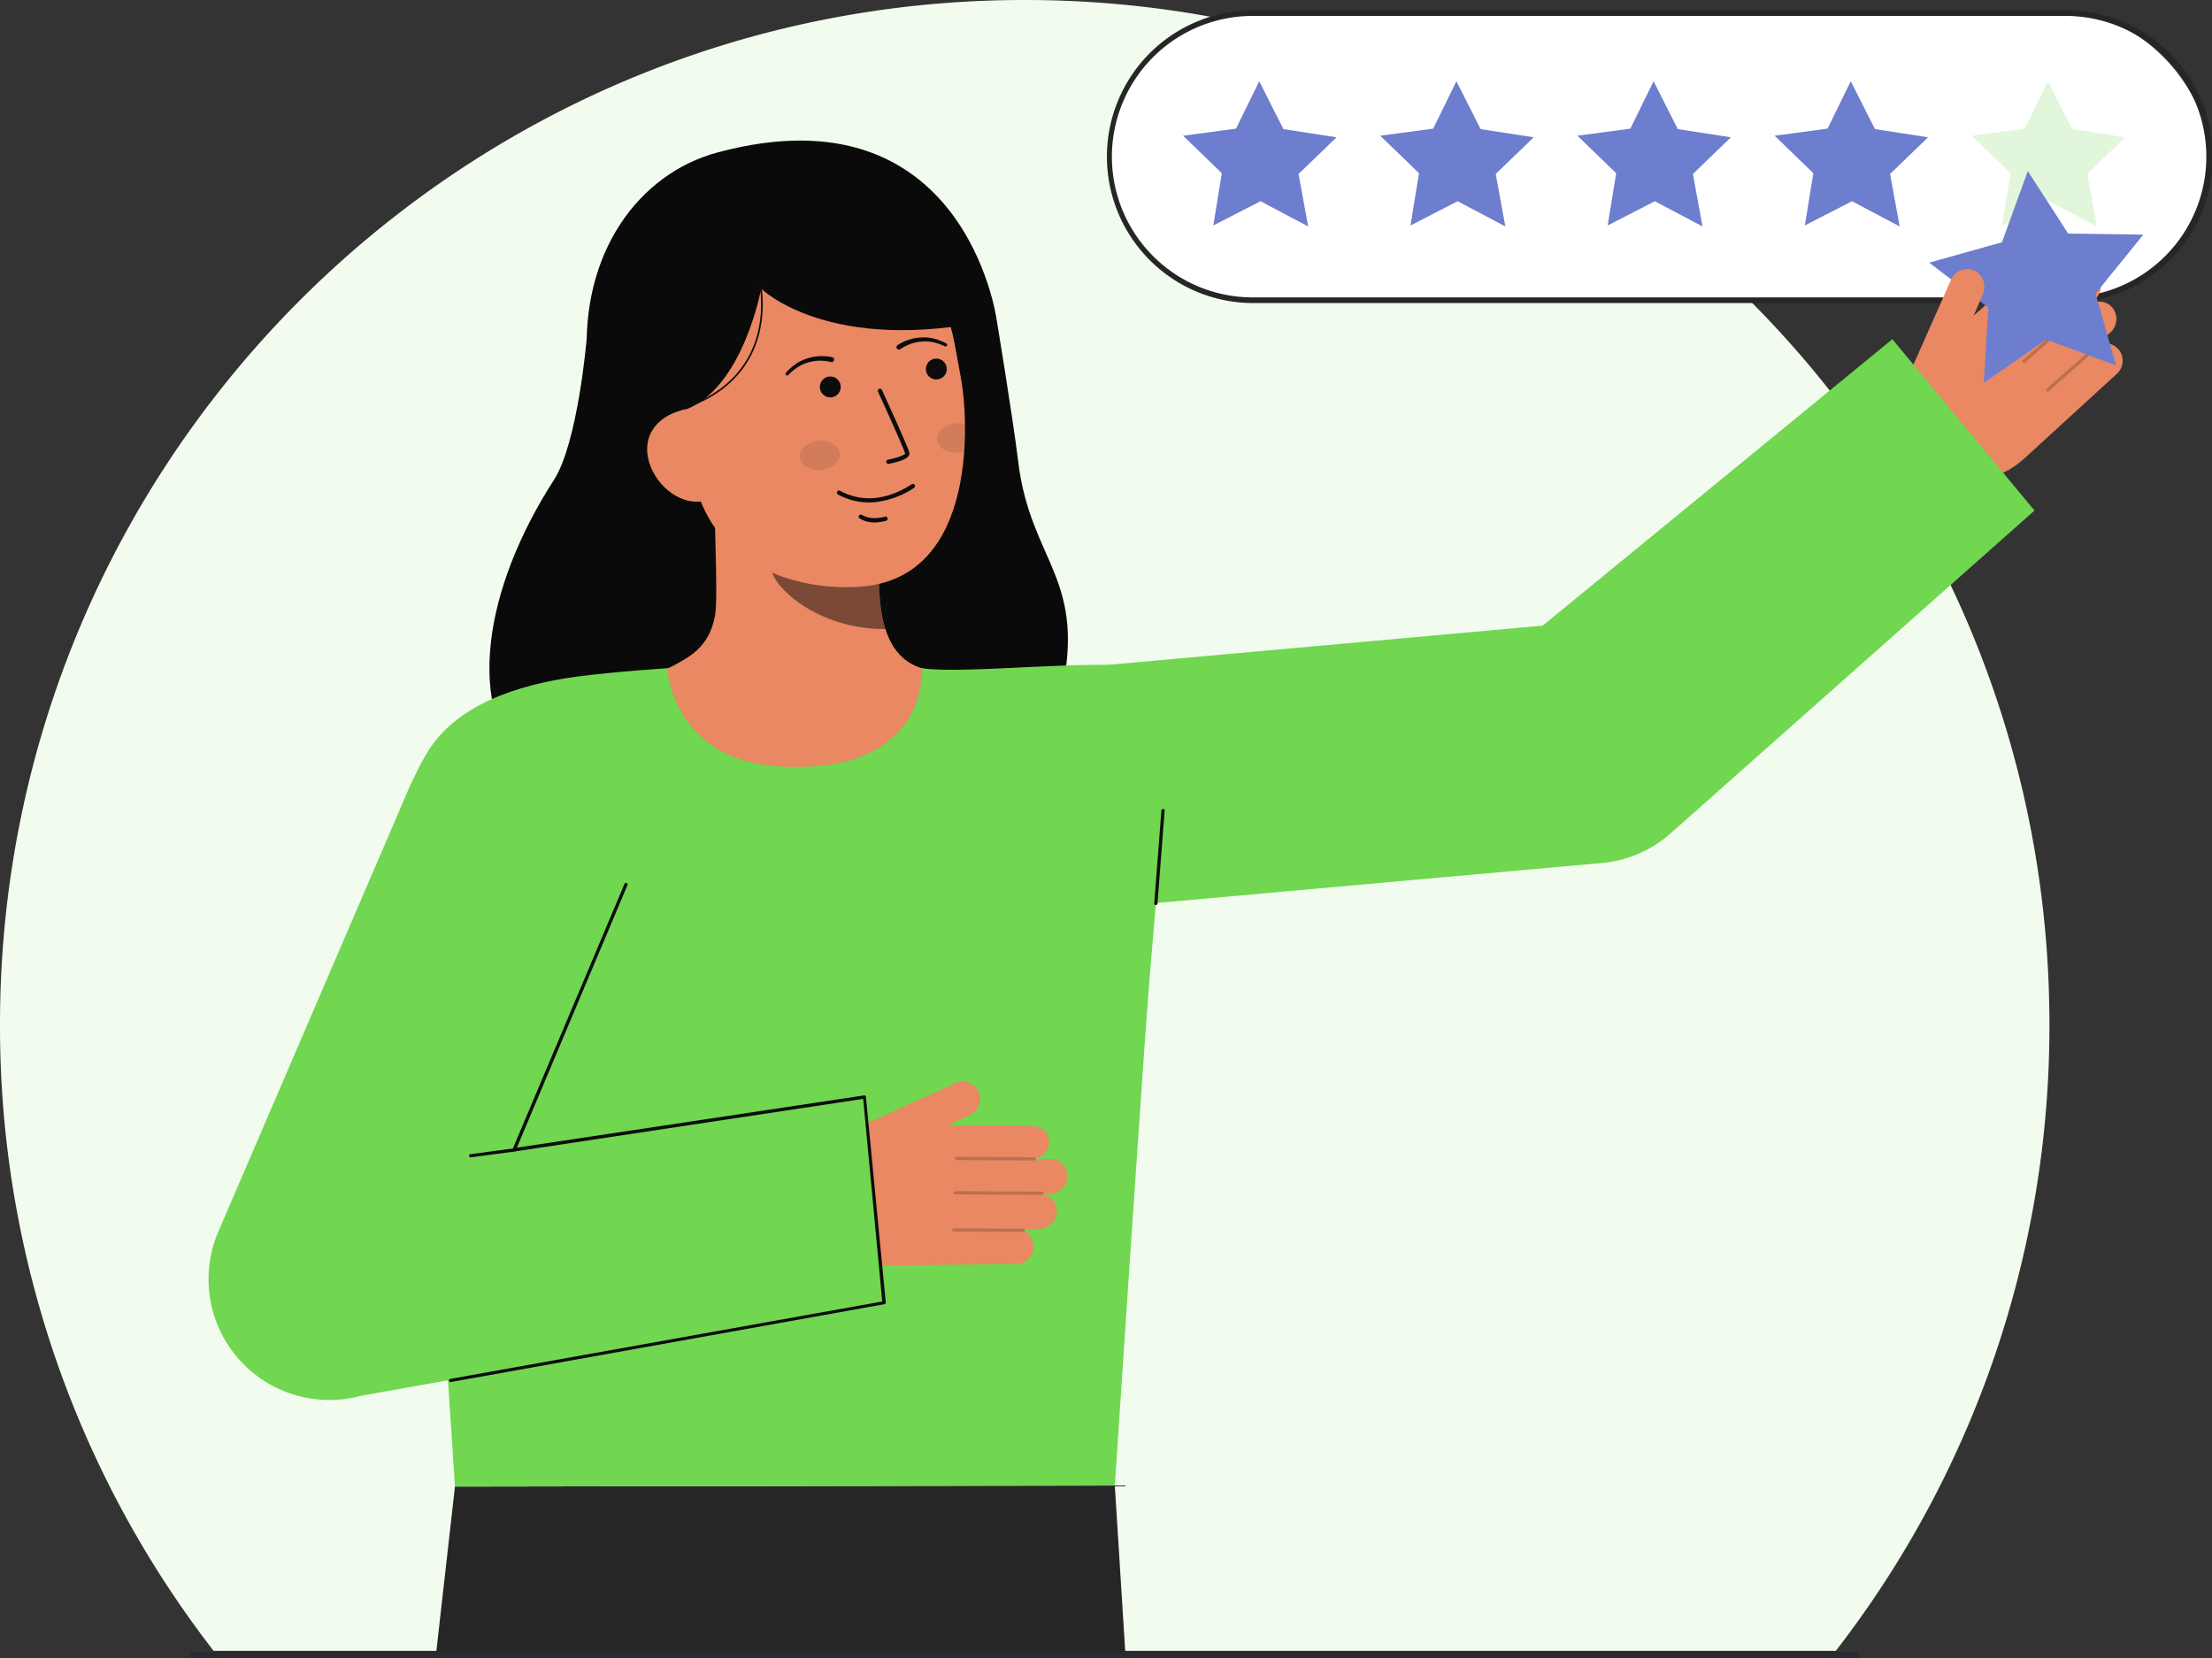 <svg id="Layer_3" data-name="Layer 3" xmlns="http://www.w3.org/2000/svg" viewBox="0 0 686.853 514.916">
  <rect x="0" y="0" width="686.853" height="514.916" fill="#333333" stroke="none"/>
  <g>
    <g>
      <path d="M636.369,318.177a316.764,316.764,0,0,1-66.317,194.446H66.317A316.77,316.77,0,0,1,0,318.177C0,142.447,142.461,0,318.192,0S636.369,142.447,636.369,318.177Z" fill="#fff"></path>
      <path d="M636.369,318.177a316.764,316.764,0,0,1-66.317,194.446H66.317A316.77,316.77,0,0,1,0,318.177C0,142.447,142.461,0,318.192,0S636.369,142.447,636.369,318.177Z" fill="#71D650" opacity="0.1"></path>
    </g>
    <g>
      <rect x="344.379" y="4.069" width="341.593" height="89.163" rx="44.581" fill="#fff"></rect>
      <path d="M641.391,94.112H388.96a45.462,45.462,0,0,1,0-90.923H641.391a45.462,45.462,0,1,1,0,90.923ZM388.96,4.949a43.7,43.7,0,0,0,0,87.4H641.391a43.7,43.7,0,1,0,0-87.4Z" fill="#262626"></path>
    </g>
    <g>
      <polygon points="391.012 25.226 398.526 40.094 415.014 42.633 403.219 54.027 406.198 70.315 391.393 62.489 376.746 70.016 379.392 53.785 367.361 42.15 383.8 39.945 391.012 25.226" fill="#6D7ECE"></polygon>
      <polygon points="452.237 25.226 459.751 40.094 476.239 42.633 464.444 54.027 467.423 70.315 452.618 62.489 437.971 70.016 440.617 53.785 428.586 42.15 445.026 39.945 452.237 25.226" fill="#6D7ECE"></polygon>
      <polygon points="513.462 25.226 520.977 40.094 537.465 42.633 525.669 54.027 528.648 70.315 513.844 62.489 499.197 70.016 501.842 53.785 489.811 42.15 506.251 39.945 513.462 25.226" fill="#6D7ECE"></polygon>
      <polygon points="574.687 25.226 582.202 40.094 598.69 42.633 586.894 54.027 589.873 70.315 575.069 62.489 560.422 70.016 563.068 53.785 551.036 42.15 567.476 39.945 574.687 25.226" fill="#6D7ECE"></polygon>
      <polygon points="635.913 25.226 643.427 40.094 659.915 42.633 648.12 54.027 651.099 70.315 636.294 62.489 621.647 70.016 624.293 53.785 612.262 42.15 628.701 39.945 635.913 25.226" fill="#71D650" opacity="0.2"></polygon>
    </g>
    <g>
      <g>
        <g>
          <path d="M182.157,105.337s-2.717,32.172-10.171,43.73c-21.459,33.273-28.174,71.013-7.632,91.156S318.144,263,329.045,217.7c9.178-38.138-8.988-42.578-12.865-74.243-1.755-14.327-6.747-44.393-6.747-44.393" fill="#0a0a0a"></path>
          <path id="sk" d="M295.855,209.942c-.231-.03-2.784,42.33-51.994,38.637-34.068-2.552-46.215-38.7-47-38.7,3.673-.781,9.859-1.916,11.49-2.786,5.365-2.883,12-5.882,13.731-16.3,1-6-.694-36.722-.173-42.8l52.294,11.672c-.731,12.83-5.845,42.575,12.08,47.839C289.269,208.381,292.482,209.181,295.855,209.942Z" fill="#E98862"></path>
          <path id="sh" d="M274.94,195.354a37.849,37.849,0,0,1-1.573-8.116,86.513,86.513,0,0,1,.342-18.878,57.335,57.335,0,0,1-28.9-12.662c-.971,3.586-6.311,19.256-4.832,22.664C242.769,184.8,255.9,195.354,274.94,195.354Z" fill="#0c0c0c" opacity="0.5"></path>
          <path d="M267.492,182.152c-20.65,1.629-47.176-7.09-52.214-34.64l-4.547-24.858c-5.038-27.55,5.347-52.53,31.287-57.274h0c25.94-4.744,49.413,14.043,54.452,41.593l2.012,11.006C300.416,128.55,304.335,179.245,267.492,182.152Z" fill="#E98862"></path>
          <path d="M275.922,144.048l.051-.008a29.082,29.082,0,0,0,3.112-.772c1.527-.481,3.527-1.279,3.276-2.657-.287-1.57-7.685-17.72-8.527-19.557a.666.666,0,0,0-1.21.555c3.155,6.878,8.234,18.185,8.427,19.242-.174.488-2.709,1.4-5.317,1.88a.666.666,0,0,0,.188,1.317Z" fill="#0c0c0c"></path>
          <path d="M272.013,155.905a27.2,27.2,0,0,0,11.816-4.407.665.665,0,0,0-.719-1.119c-7.658,4.922-15.242,5.68-21.932,2.19a4.064,4.064,0,0,0-.417-.2.665.665,0,0,0-.459,1.249c.052.022.14.069.261.133A19.957,19.957,0,0,0,272.013,155.905Z" fill="#0c0c0c"></path>
          <path d="M189.951,131.18l23.252-4.116c17.634-7.009,23.141-37.427,23.141-37.427s21.238,20.955,73.089,9.43c0,0-9.938-72.273-86.562-51.747-24.707,6.618-42.562,31.365-40.561,64.6C183.712,135.207,189.951,131.18,189.951,131.18Z" fill="#0a0a0a"></path>
          <path d="M218.424,155.611c-7.883,1.442-15.816-5.823-17.258-13.706s4.154-13.4,12.037-14.841l5.028,4.539,6.97,22.768Z" fill="#E98862"></path>
          <path d="M279.63,108.384a13.626,13.626,0,0,1,6.7-2.329,12.044,12.044,0,0,1,3.6.262,14.573,14.573,0,0,1,3.43,1.23l.034.016a.509.509,0,0,0,.449-.913,15.642,15.642,0,0,0-3.65-1.449,13.23,13.23,0,0,0-3.93-.418,14.993,14.993,0,0,0-7.545,2.371.764.764,0,0,0,.838,1.278l.018-.012Z" fill="#0c0c0c"></path>
          <path d="M258.411,110.934a15.008,15.008,0,0,0-7.9.418,13.243,13.243,0,0,0-3.535,1.767,15.607,15.607,0,0,0-2.914,2.634.509.509,0,0,0,.74.7l.027-.028a14.525,14.525,0,0,1,2.783-2.351,11.991,11.991,0,0,1,3.281-1.506,13.633,13.633,0,0,1,7.1-.163l.058.015a.764.764,0,0,0,.386-1.479Z" fill="#0c0c0c"></path>
          <path d="M272.872,162.158a13.525,13.525,0,0,0,2.266-.441.665.665,0,1,0-.36-1.281c-4.461,1.254-6.983-.459-7.089-.533a.665.665,0,0,0-.771,1.084A9.012,9.012,0,0,0,272.872,162.158Z" fill="#0c0c0c"></path>
          <path d="M213.225,126.684c15.68-5.52,21.039-16.187,22.774-24.164a39.057,39.057,0,0,0,0-16.137l-.485.124a38.519,38.519,0,0,1-.01,15.925c-1.711,7.846-7,18.34-22.448,23.782Z" fill="#0c0c0c"></path>
        </g>
        <ellipse cx="254.57" cy="141.43" rx="6.187" ry="4.538" transform="translate(-12.967 26.397) rotate(-5.789)" fill="#0c0c0c" opacity="0.1"></ellipse>
        <path d="M291.049,136.633c.26,2.49,3.22,4.23,6.62,3.89a8.554,8.554,0,0,0,1.73-.36c.21-2.96.27-5.81.23-8.45a7.793,7.793,0,0,0-2.88-.22C293.349,131.833,290.8,134.133,291.049,136.633Z" fill="#0c0c0c" opacity="0.1"></path>
      </g>
      <polygon points="141.27 461.628 135.365 513.916 349.464 513.916 346.162 461.299 141.27 461.628" fill="#262626"></polygon>
      <path id="b_1_b" d="M242.732,238.051c-34.092-1.606-35.527-30.543-35.527-30.543s-16.892,1.092-28.122,2.611c-18.384,2.487-37.873,8.8-46.718,24.085-6.358,10.991-7.889,12.98-2.105,75,4.188,44.906,11.01,152.426,11.01,152.426l204.892-.329S355.28,323.416,357,303.2c3.283-38.589,8.465-92.979-2.535-95.694-12.815-3.163-54.647,2.037-68.177,0C286.059,207.476,289.159,240.24,242.732,238.051Z" fill="#71D650"></path>
      <g>
        <path d="M605.862,86.794a5.419,5.419,0,0,1,7.413-2.634,5.625,5.625,0,0,1,2.372,7.305l-2.965,6.691,19.049-16.821c2.085-1.907,5.864-2.914,7.849-.434a5.414,5.414,0,0,1,.455,6.726.368.368,0,0,1,.069.056.474.474,0,0,1,.031.054l3.216-2.941a5.424,5.424,0,0,1,8.3,1.2,5.551,5.551,0,0,1-1.138,6.931l-1.368,1.251a.5.5,0,0,1,.023.18,5.415,5.415,0,0,1,6.845,1.278,5.625,5.625,0,0,1-.759,7.643l-3.363,3.076a.5.5,0,0,1,.43.156.484.484,0,0,1,.111.255,5.419,5.419,0,0,1,5.939,2.46,5.551,5.551,0,0,1-1.138,6.931L628.56,142.386a27.293,27.293,0,0,1-30.182,4.488l-15.794-7.544Z" fill="#E98862"></path>
        <g opacity="0.2">
          <path d="M621.268,104.374a.5.5,0,0,0,.7.034l18.094-16.019a.5.5,0,1,0-.663-.749l-18.1,16.02a.5.5,0,0,0-.042.706Z" fill="#0c0c0c"></path>
        </g>
        <g opacity="0.2">
          <path d="M628.114,112.549a.5.5,0,0,0,.7.035l20.193-17.879a.5.5,0,0,0,.043-.706.517.517,0,0,0-.706-.042l-20.194,17.878a.5.5,0,0,0-.042.706Z" fill="#0c0c0c"></path>
        </g>
        <g opacity="0.2">
          <path d="M635.476,121.446a.5.5,0,0,0,.7.035l16.109-14.261a.5.5,0,0,0-.664-.749l-16.108,14.261a.5.5,0,0,0-.043.706Z" fill="#0c0c0c"></path>
        </g>
      </g>
      <path d="M587.6,105.337,479.015,194.286l-150.31,13.56a37.5,37.5,0,0,0,3.118,74.869q1.59,0,3.2-.136l162.109-14.558a37.5,37.5,0,0,0,20.884-8.59l113.72-100.887Z" fill="#71D650"></path>
      <polygon points="599.031 81.563 621.645 75.225 629.656 53.112 642.197 72.535 665.538 72.858 650.675 91.2 657.09 113.513 635.363 105.425 615.987 118.892 617.421 95.552 599.031 81.563" fill="#6D7ECE"></polygon>
      <path d="M611.682,100.655l3.965-9.19a5.625,5.625,0,0,0-2.372-7.305,5.419,5.419,0,0,0-7.413,2.634" fill="#E98862"></path>
      <g>
        <path d="M328.185,376.411a5.613,5.613,0,0,1-5.657,5.186l-4.557.055a.489.489,0,0,1,.212.4.449.449,0,0,1-.084.267,5.416,5.416,0,0,1,2.784,5.795,5.568,5.568,0,0,1-5.474,4.408l-38.85.42a27.275,27.275,0,0,1-25.486-16.774l-6.751-16.156,20.675-4.4.494-5.154,31.217-14.081a5.419,5.419,0,0,1,7.281,2.976,5.629,5.629,0,0,1-3.1,7.029l-6.676,3.008,25.413.171c2.83-.032,6.316,1.735,6.141,4.9a5.411,5.411,0,0,1-4.139,5.324c0,.031.006.053.008.085l-.016.057,4.358-.046a5.42,5.42,0,0,1,5.387,6.437,5.54,5.54,0,0,1-5.461,4.4l-1.864.027a.938.938,0,0,1-.091.141A5.422,5.422,0,0,1,328.185,376.411Z" fill="#E98862"></path>
        <g>
          <g opacity="0.2">
            <path d="M296.466,359.752a.5.5,0,0,0,.5.491l24.167.126a.5.5,0,1,0,0-1l-24.167-.126a.5.5,0,0,0-.5.5Z" fill="#0c0c0c"></path>
          </g>
          <g opacity="0.2">
            <path d="M296.116,370.409a.5.5,0,0,0,.5.491l26.97.141a.5.5,0,0,0,.5-.5.517.517,0,0,0-.5-.5l-26.97-.14a.5.5,0,0,0-.5.5Z" fill="#0c0c0c"></path>
          </g>
          <g opacity="0.2">
            <path d="M295.671,381.949a.5.5,0,0,0,.5.491l21.513.112a.5.5,0,1,0,0-1l-21.513-.112a.5.5,0,0,0-.5.5Z" fill="#0c0c0c"></path>
          </g>
        </g>
      </g>
      <path d="M274.552,404.505,111.887,433.481a37.5,37.5,0,0,1-43.9-51.449l59.239-137.8c8.4-18.932,29.161-27.471,48.09-19.072a37.5,37.5,0,0,1,19.072,49.484L159.6,357.108l108.788-14.455Z" fill="#71D650"></path>
      <path d="M139.92,429.178a.47.47,0,0,0,.138-.02L274.69,404.986a.5.5,0,0,0,.345-.606l-6.163-63.854a.5.5,0,0,0-.6-.361L160.5,356.387l34.331-81.527a.5.5,0,0,0-.9-.433L159.15,356.891a.5.5,0,0,0,.564.7l108.313-16.347,5.917,62.912L139.781,428.2a.5.5,0,0,0,.139.981Z" fill="#0c0c0c"></path>
      <path d="M146.137,359.407a.485.485,0,0,0,.106-.012l13.465-1.8a.5.5,0,1,0-.213-.977l-13.465,1.8a.5.5,0,0,0,.107.988Z" fill="#0c0c0c"></path>
      <path d="M358.905,281.059a.5.5,0,0,0,.5-.461l2.228-28.839a.5.5,0,0,0-1-.077l-2.228,28.839a.5.5,0,0,0,.46.536A.248.248,0,0,0,358.905,281.059Z" fill="#0c0c0c"></path>
      <circle cx="290.74" cy="114.596" r="3.248" fill="#0c0c0c"></circle>
      <circle cx="257.817" cy="120.158" r="3.248" fill="#0c0c0c"></circle>
    </g>
    <path d="M60.12,514.916H576.249a1,1,0,0,0,0-2H60.12a1,1,0,0,0,0,2Z" fill="#292a2e"></path>
  </g>
</svg>